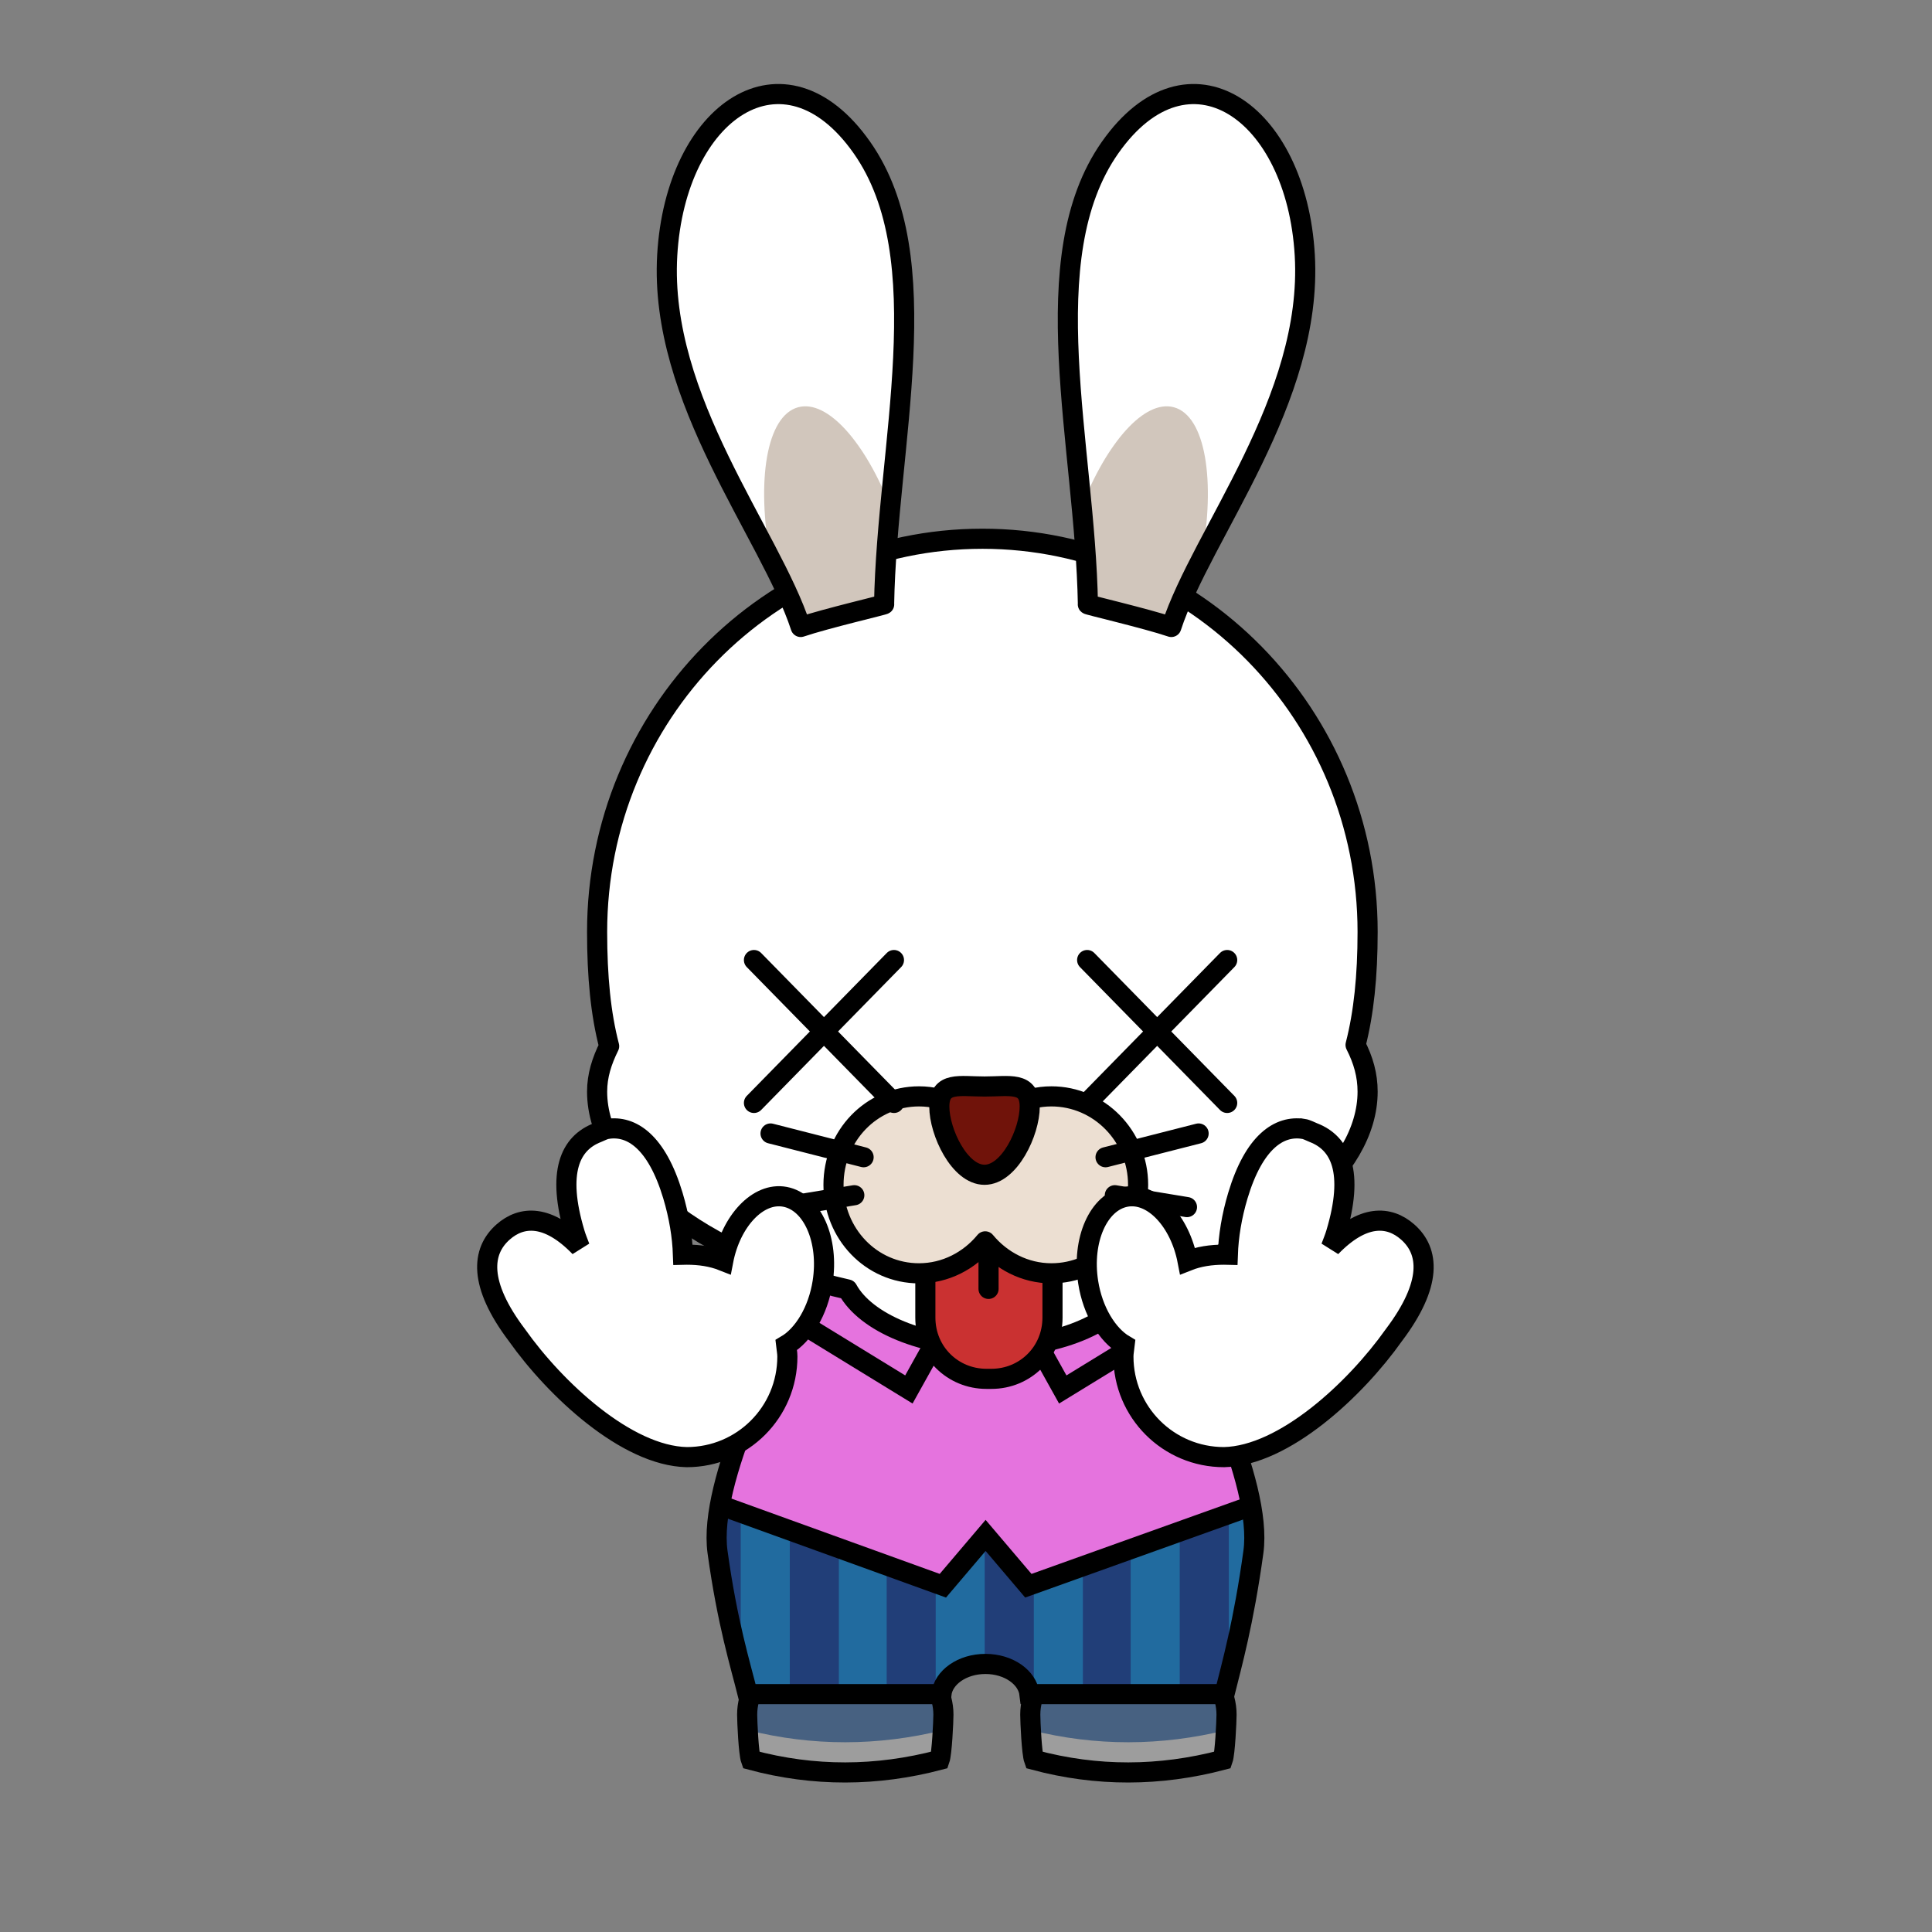 <?xml version="1.0" encoding="UTF-8" standalone="no"?>
<svg
   xmlns:dc="http://purl.org/dc/elements/1.1/"
   xmlns:cc="http://creativecommons.org/ns#"
   xmlns:rdf="http://www.w3.org/1999/02/22-rdf-syntax-ns#"
   xmlns:svg="http://www.w3.org/2000/svg"
   xmlns="http://www.w3.org/2000/svg"
   id="svg2383"
   viewBox="0 0 48 48"
   height="100%"
   width="100%"
   version="1.0">
  <rect x="0" y="0" width="48" height="48" fill="#808080" stroke="none"/>
  <defs
     id="defs2385" />
  <path
     style="fill:#9d9d9d;fill-opacity:1;fill-rule:evenodd;stroke:none;stroke-width:0.5;marker:none;visibility:visible;display:inline;overflow:visible;enable-background:accumulate"
     id="path3739"
     d="m 21.001,40.725 c -1.343,0 -2.438,0.842 -2.438,1.875 0,0.173 0.036,0.964 0.094,1.124 1.562,0.42 3.125,0.412 4.688,0 0.056,-0.158 0.094,-0.953 0.094,-1.124 0,-1.033 -1.094,-1.875 -2.438,-1.875 z" />
  <path
     style="fill:#476181;fill-opacity:1;fill-rule:evenodd;stroke:none;stroke-width:0.5;marker:none;visibility:visible;display:inline;overflow:visible;enable-background:accumulate"
     id="path3741"
     d="m 20.989,40.736 c -1.343,0 -2.438,0.842 -2.438,1.875 0,0.058 0.024,0.226 0.031,0.375 1.609,0.403 3.235,0.396 4.844,0 0.008,-0.149 0,-0.318 0,-0.375 0,-1.033 -1.094,-1.875 -2.438,-1.875 z" />
  <path
     style="fill:none;stroke:#000000;stroke-width:0.5;stroke-linecap:round;stroke-linejoin:miter;stroke-miterlimit:4;stroke-opacity:1;stroke-dasharray:none;stroke-dashoffset:0;marker:none;visibility:visible;display:inline;overflow:visible;enable-background:accumulate"
     id="path3743"
     d="m 21.001,40.725 c -1.343,0 -2.438,0.842 -2.438,1.875 0,0.173 0.036,0.964 0.094,1.124 1.562,0.42 3.125,0.412 4.688,0 0.056,-0.158 0.094,-0.953 0.094,-1.124 0,-1.033 -1.094,-1.875 -2.438,-1.875 z" />
  <path
     style="fill:#9d9d9d;fill-opacity:1;fill-rule:evenodd;stroke:none;stroke-width:0.5;marker:none;visibility:visible;display:inline;overflow:visible;enable-background:accumulate"
     id="path3745"
     d="m 28.035,40.725 c -1.343,0 -2.438,0.842 -2.438,1.875 0,0.173 0.036,0.964 0.094,1.124 1.562,0.42 3.125,0.412 4.688,0 0.056,-0.158 0.094,-0.953 0.094,-1.124 0,-1.033 -1.094,-1.875 -2.438,-1.875 z" />
  <path
     style="fill:#476181;fill-opacity:1;fill-rule:evenodd;stroke:none;stroke-width:0.5;marker:none;visibility:visible;display:inline;overflow:visible;enable-background:accumulate"
     id="path3747"
     d="m 28.023,40.736 c -1.343,0 -2.438,0.842 -2.438,1.875 0,0.058 0.024,0.226 0.031,0.375 1.609,0.403 3.235,0.396 4.844,0 0.008,-0.149 0,-0.318 0,-0.375 0,-1.033 -1.094,-1.875 -2.438,-1.875 z" />
  <path
     style="fill:none;stroke:#000000;stroke-width:0.5;stroke-linecap:round;stroke-linejoin:miter;stroke-miterlimit:4;stroke-opacity:1;stroke-dasharray:none;stroke-dashoffset:0;marker:none;visibility:visible;display:inline;overflow:visible;enable-background:accumulate"
     id="path3749"
     d="m 28.035,40.725 c -1.343,0 -2.438,0.842 -2.438,1.875 0,0.173 0.036,0.964 0.094,1.124 1.562,0.42 3.125,0.412 4.688,0 0.056,-0.158 0.094,-0.953 0.094,-1.124 0,-1.033 -1.094,-1.875 -2.438,-1.875 z" />
  <path
     style="fill:#213e78;fill-opacity:1;fill-rule:evenodd;stroke:none;stroke-width:0.5;marker:none;visibility:visible;display:inline;overflow:visible;enable-background:accumulate"
     id="path3759"
     d="m 21.764,31.153 c -1.069,0.041 -1.533,0.234 -1.875,1.031 -0.547,1.276 -2.306,4.613 -2.062,6.375 0.243,1.762 0.568,2.802 0.75,3.531 1.604,0 3.208,0 4.812,0 0.049,-0.413 0.512,-0.75 1.094,-0.75 0.581,0 1.045,0.337 1.094,0.75 1.615,0 3.229,0 4.844,0 0.182,-0.729 0.476,-1.769 0.719,-3.531 0.243,-1.762 -1.516,-5.099 -2.062,-6.375 -0.547,-1.276 -1.403,-1.031 -4.562,-1.031 l -0.062,0 c -1.185,0 -2.046,-0.025 -2.688,0 z" />
  <path
     style="fill:#216b9f;fill-opacity:1;fill-rule:evenodd;stroke:none;stroke-width:0.5;marker:none;visibility:visible;display:inline;overflow:visible;enable-background:accumulate"
     id="path3945"
     d="m 19.153,33.814 c -0.252,0.559 -0.52,1.156 -0.75,1.781 l 0,5.812 c 0.06,0.228 0.142,0.505 0.188,0.688 l 1.031,0 0,-8.281 -0.469,0 z m 1.688,0 0,8.281 1.188,0 0,-8.281 -1.188,0 z m 2.406,0 0,8.281 0.156,0 c 0.048,-0.405 0.495,-0.738 1.062,-0.75 l 0,-7.531 -1.219,0 z m 2.438,0 0,8.281 1.219,0 0,-8.281 -1.219,0 z m 2.406,0 0,8.281 1.219,0 0,-8.281 -1.219,0 z m 2.438,1.719 0,6.156 c 0.18,-0.707 0.418,-1.624 0.625,-3.125 0.11,-0.798 -0.213,-1.925 -0.625,-3.031 z" />
  <path
     style="fill:#e573de;fill-opacity:1;fill-rule:evenodd;stroke:none;stroke-width:0.5;marker:none;visibility:visible;display:inline;overflow:visible;enable-background:accumulate"
     id="path3881-6"
     d="m 26.488,31.178 c -0.533,0.003 -1.179,0.031 -1.969,0.031 l -0.062,0 c -1.185,0 -2.046,-0.025 -2.688,0 -1.069,0.041 -1.533,0.234 -1.875,1.031 -0.438,1.022 -1.659,3.358 -2,5.156 l 5.531,2 1.062,-1.25 1.062,1.25 5.5,-1.969 c -0.334,-1.802 -1.528,-4.16 -1.969,-5.188 -0.41,-0.957 -0.994,-1.072 -2.594,-1.063 z" />
  <path
     style="fill:none;stroke:#000000;stroke-width:0.5;stroke-linecap:butt;stroke-linejoin:miter;stroke-miterlimit:4;stroke-opacity:1;stroke-dasharray:none;stroke-dashoffset:0;marker:none;visibility:visible;display:inline;overflow:visible;enable-background:accumulate"
     id="path3881"
     d="m 17.894,37.397 5.531,2 1.062,-1.25 1.062,1.25 5.5,-1.969" />
  <path
     style="fill:none;stroke:#000000;stroke-width:0.5;stroke-linecap:butt;stroke-linejoin:miter;stroke-miterlimit:4;stroke-opacity:1;stroke-dasharray:none;display:inline"
     id="path3883"
     d="m 24.425,31.209 -1.844,3.312 -2.906,-1.781 0.232,-0.621" />
  <path
     style="fill:none;stroke:#000000;stroke-width:0.5;stroke-linecap:butt;stroke-linejoin:miter;stroke-miterlimit:4;stroke-opacity:1;stroke-dasharray:none;stroke-dashoffset:0;marker:none;visibility:visible;display:inline;overflow:visible;enable-background:accumulate"
     id="path3885"
     d="m 24.56,31.209 1.844,3.312 2.906,-1.781 -0.302,-0.701" />
  <path
     style="fill:none;stroke:#000000;stroke-width:0.5;stroke-opacity:1;marker:none;visibility:visible;display:inline;overflow:visible;enable-background:accumulate"
     id="path3105"
     d="m 21.764,31.153 c -1.069,0.041 -1.533,0.234 -1.875,1.031 -0.547,1.276 -2.306,4.613 -2.062,6.375 0.243,1.762 0.568,2.802 0.75,3.531 1.604,0 3.208,0 4.812,0 0.049,-0.413 0.512,-0.75 1.094,-0.75 0.581,0 1.045,0.337 1.094,0.75 1.615,0 3.229,0 4.844,0 0.182,-0.729 0.476,-1.769 0.719,-3.531 0.243,-1.762 -1.516,-5.099 -2.062,-6.375 -0.547,-1.276 -1.403,-1.031 -4.562,-1.031 l -0.062,0 c -1.185,0 -2.046,-0.025 -2.688,0 z" />
  <path
     style="fill:#ffffff;fill-opacity:1;fill-rule:evenodd;stroke:#000000;stroke-width:0.5;stroke-linecap:round;stroke-linejoin:round;stroke-miterlimit:4;stroke-opacity:1;stroke-dashoffset:0;marker:none;visibility:visible;display:inline;overflow:visible;enable-background:accumulate"
     id="path3890"
     d="m 24.407,13.385 c -5.285,0 -9.572,4.375 -9.572,9.768 0,1.113 0.09,2.037 0.299,2.839 -0.183,0.369 -0.299,0.732 -0.299,1.129 0,2.05 2.596,4.099 6.222,4.915 0.452,0.825 1.874,1.435 3.559,1.435 1.768,0 3.216,-0.67 3.589,-1.557 3.401,-0.875 5.773,-2.824 5.773,-4.793 0,-0.408 -0.106,-0.781 -0.299,-1.16 0.204,-0.795 0.299,-1.708 0.299,-2.808 0,-5.393 -4.287,-9.768 -9.572,-9.768 z" />
  <path
     style="fill:#ffffff;fill-opacity:1;fill-rule:evenodd;stroke:none;stroke-width:0.5;marker:none;visibility:visible;display:inline;overflow:visible;enable-background:accumulate"
     id="path3892"
     d="m 21.965,15.013 c 0.069,-3.948 1.382,-8.601 -0.553,-11.35 -1.934,-2.749 -4.628,-0.916 -4.835,2.679 -0.207,3.595 2.556,6.909 3.316,9.235 0.622,-0.211 2.141,-0.564 2.072,-0.564 z" />
  <g
     transform="translate(-1.327,0.248)"
     id="g4339">
    <path
       style="color:#000000;display:inline;overflow:visible;visibility:visible;fill:#ca3131;fill-opacity:1;fill-rule:evenodd;stroke:#000000;stroke-width:0.5;stroke-linecap:round;stroke-linejoin:miter;stroke-miterlimit:4;stroke-dasharray:none;stroke-dashoffset:0;stroke-opacity:1;marker:none;enable-background:accumulate"
       d="m 24.317,30.881 0,1.606 c 0,0.862 0.681,1.522 1.518,1.522 l 0.123,0 c 0.837,0 1.518,-0.66 1.518,-1.522 l 0,-1.606"
       id="rect5038" />
    <path
       style="display:inline;fill:none;stroke:#000000;stroke-width:0.5;stroke-linecap:round;stroke-linejoin:miter;stroke-miterlimit:4;stroke-dasharray:none;stroke-opacity:1"
       d="m 25.887,30.902 0,0.872"
       id="path5043" />
  </g>
  <path
     style="fill:#ecdfd2;fill-opacity:1;fill-rule:evenodd;stroke:#000000;stroke-width:0.5;stroke-linecap:round;stroke-linejoin:round;stroke-miterlimit:4;stroke-opacity:1;stroke-dasharray:none;stroke-dashoffset:0;marker:none;visibility:visible;display:inline;overflow:visible;enable-background:accumulate"
     id="path3898"
     d="m 22.832,27.239 c -1.186,0 -2.124,0.987 -2.124,2.198 0,1.211 0.937,2.198 2.124,2.198 0.66,0 1.251,-0.315 1.645,-0.794 0.394,0.478 0.985,0.794 1.645,0.794 1.186,0 2.154,-0.987 2.154,-2.198 0,-1.211 -0.967,-2.198 -2.154,-2.198 -0.66,0 -1.251,0.315 -1.645,0.794 -0.394,-0.478 -0.985,-0.794 -1.645,-0.794 z" />
  <path
     style="fill:#70130a;fill-opacity:1;fill-rule:evenodd;stroke:#000000;stroke-width:0.5;stroke-linecap:round;stroke-linejoin:round;stroke-miterlimit:4;stroke-opacity:1;stroke-dashoffset:0;marker:none;visibility:visible;display:inline;overflow:visible;enable-background:accumulate"
     id="path3900"
     d="m 25.583,27.492 c 0,0.633 -0.503,1.695 -1.123,1.695 -0.62,0 -1.123,-1.062 -1.123,-1.695 0,-0.633 0.503,-0.498 1.123,-0.498 0.62,0 1.123,-0.134 1.123,0.498 z" />
  <path
     style="fill:#d1c6bc;fill-opacity:1;fill-rule:evenodd;stroke:none;stroke-width:0.5;marker:none;visibility:visible;display:inline;overflow:visible;enable-background:accumulate"
     id="path3902"
     d="m 19.83,10.118 c -0.788,0.214 -1.044,1.83 -0.688,3.755 0.313,0.609 0.578,1.191 0.748,1.709 0.622,-0.211 2.133,-0.58 2.064,-0.58 0.014,-0.774 0.104,-1.572 0.179,-2.381 -0.633,-1.628 -1.574,-2.701 -2.303,-2.503 z" />
  <path
     style="fill:none;stroke:#000000;stroke-width:0.5;stroke-linecap:round;stroke-linejoin:round;stroke-miterlimit:4;stroke-opacity:1;stroke-dasharray:none;stroke-dashoffset:0;marker:none;visibility:visible;display:inline;overflow:visible;enable-background:accumulate"
     id="path3904"
     d="m 21.965,15.013 c 0.069,-3.948 1.382,-8.601 -0.553,-11.35 -1.934,-2.749 -4.628,-0.916 -4.835,2.679 -0.207,3.595 2.556,6.909 3.316,9.235 0.622,-0.211 2.141,-0.564 2.072,-0.564 z" />
  <path
     style="fill:#ffffff;fill-opacity:1;fill-rule:evenodd;stroke:none;stroke-width:0.5;marker:none;visibility:visible;display:inline;overflow:visible;enable-background:accumulate"
     id="path3906"
     d="m 27.029,15.013 c -0.069,-3.948 -1.382,-8.601 0.553,-11.35 1.934,-2.749 4.628,-0.916 4.835,2.679 0.207,3.595 -2.556,6.909 -3.316,9.235 -0.622,-0.211 -2.141,-0.564 -2.072,-0.564 z" />
  <path
     style="fill:#d1c6bc;fill-opacity:1;fill-rule:evenodd;stroke:none;stroke-width:0.5;marker:none;visibility:visible;display:inline;overflow:visible;enable-background:accumulate"
     id="path3908"
     d="m 29.164,10.118 c 0.788,0.214 1.044,1.83 0.688,3.755 -0.313,0.609 -0.578,1.191 -0.748,1.709 -0.622,-0.211 -2.133,-0.58 -2.064,-0.58 -0.014,-0.774 -0.104,-1.572 -0.179,-2.381 0.633,-1.628 1.574,-2.701 2.303,-2.503 z" />
  <path
     style="fill:none;stroke:#000000;stroke-width:0.5;stroke-linecap:round;stroke-linejoin:round;stroke-miterlimit:4;stroke-opacity:1;stroke-dasharray:none;stroke-dashoffset:0;marker:none;visibility:visible;display:inline;overflow:visible;enable-background:accumulate"
     id="path3910"
     d="m 27.029,15.013 c -0.069,-3.948 -1.382,-8.601 0.553,-11.35 1.934,-2.749 4.628,-0.916 4.835,2.679 0.207,3.595 -2.556,6.909 -3.316,9.235 -0.622,-0.211 -2.141,-0.564 -2.072,-0.564 z" />
  <path
     style="fill:none;stroke:#000000;stroke-width:0.5;stroke-linecap:round;stroke-linejoin:miter;stroke-miterlimit:4;stroke-opacity:1;stroke-dasharray:none;display:inline"
     id="path3924"
     d="m 21.456,28.751 -2.312,-0.59" />
  <path
     style="fill:none;stroke:#000000;stroke-width:0.5;stroke-linecap:round;stroke-linejoin:miter;stroke-miterlimit:4;stroke-opacity:1;stroke-dasharray:none;display:inline"
     id="path3926"
     d="m 21.225,29.695 -1.792,0.295" />
  <path
     style="fill:none;stroke:#000000;stroke-width:0.5;stroke-linecap:round;stroke-linejoin:miter;stroke-miterlimit:4;stroke-opacity:1;stroke-dasharray:none;display:inline"
     id="path3928"
     d="m 27.467,28.751 2.312,-0.59" />
  <path
     style="fill:none;stroke:#000000;stroke-width:0.5;stroke-linecap:round;stroke-linejoin:miter;stroke-miterlimit:4;stroke-opacity:1;stroke-dasharray:none;display:inline"
     id="path3930"
     d="m 27.698,29.695 1.792,0.295" />
  <path
     id="path3488"
     d="m 18.732,23.852 3.479,3.55"
     style="display:inline;fill:none;stroke:#000000;stroke-width:0.5;stroke-linecap:round;stroke-linejoin:miter;stroke-miterlimit:4;stroke-dasharray:none;stroke-opacity:1" />
  <path
     style="display:inline;fill:none;stroke:#000000;stroke-width:0.5;stroke-linecap:round;stroke-linejoin:miter;stroke-miterlimit:4;stroke-dasharray:none;stroke-opacity:1"
     d="M 22.21,23.852 18.732,27.402"
     id="path3490" />
  <path
     style="display:inline;fill:none;stroke:#000000;stroke-width:0.5;stroke-linecap:round;stroke-linejoin:miter;stroke-miterlimit:4;stroke-dasharray:none;stroke-opacity:1"
     d="m 27.01,23.852 3.479,3.55"
     id="path3492" />
  <path
     id="path3494"
     d="M 30.489,23.852 27.01,27.402"
     style="display:inline;fill:none;stroke:#000000;stroke-width:0.5;stroke-linecap:round;stroke-linejoin:miter;stroke-miterlimit:4;stroke-dasharray:none;stroke-opacity:1" />
  <path
     id="path4486-4"
     d="m 32.381,28.046 c 0.085,0.013 0.166,0.061 0.25,0.094 0.672,0.259 1.021,0.974 0.562,2.5 -0.037,0.124 -0.082,0.227 -0.125,0.344 0.789,-0.816 1.44,-0.786 1.906,-0.375 0.54,0.476 0.616,1.29 -0.344,2.562 -0.954,1.347 -2.724,2.998 -4.219,3.031 -1.384,0 -2.5,-1.116 -2.5,-2.5 0,-0.097 0.021,-0.187 0.031,-0.281 -0.431,-0.253 -0.794,-0.849 -0.906,-1.562 -0.165,-1.048 0.253,-1.998 0.938,-2.125 0.663,-0.123 1.34,0.599 1.531,1.594 0.282,-0.112 0.585,-0.156 0.906,-0.156 0.032,0 0.062,-0.001 0.094,0 0.016,-0.455 0.095,-0.952 0.25,-1.469 0.401,-1.336 1.027,-1.75 1.625,-1.656 z"
     style="display:inline;overflow:visible;visibility:visible;fill:#ffffff;fill-opacity:1;stroke:#000000;stroke-width:0.5;stroke-linecap:round;stroke-linejoin:miter;stroke-miterlimit:4;stroke-dasharray:none;stroke-dashoffset:0;stroke-opacity:1;marker:none;enable-background:accumulate" />
  <path
     style="display:inline;overflow:visible;visibility:visible;fill:#ffffff;fill-opacity:1;stroke:#000000;stroke-width:0.5;stroke-linecap:round;stroke-linejoin:miter;stroke-miterlimit:4;stroke-dasharray:none;stroke-dashoffset:0;stroke-opacity:1;marker:none;enable-background:accumulate"
     d="m 15.092,28.046 c -0.085,0.013 -0.166,0.061 -0.25,0.094 -0.672,0.259 -1.021,0.974 -0.562,2.5 0.037,0.124 0.082,0.227 0.125,0.344 -0.789,-0.816 -1.44,-0.786 -1.906,-0.375 -0.54,0.476 -0.616,1.29 0.344,2.562 0.954,1.347 2.724,2.998 4.219,3.031 1.384,0 2.5,-1.116 2.5,-2.5 0,-0.097 -0.021,-0.187 -0.031,-0.281 0.431,-0.253 0.794,-0.849 0.906,-1.562 0.165,-1.048 -0.253,-1.998 -0.938,-2.125 -0.663,-0.123 -1.34,0.599 -1.531,1.594 -0.282,-0.112 -0.585,-0.156 -0.906,-0.156 -0.032,0 -0.062,-0.001 -0.094,0 -0.016,-0.455 -0.095,-0.952 -0.25,-1.469 -0.401,-1.336 -1.027,-1.75 -1.625,-1.656 z"
     id="path4349" />
</svg>
